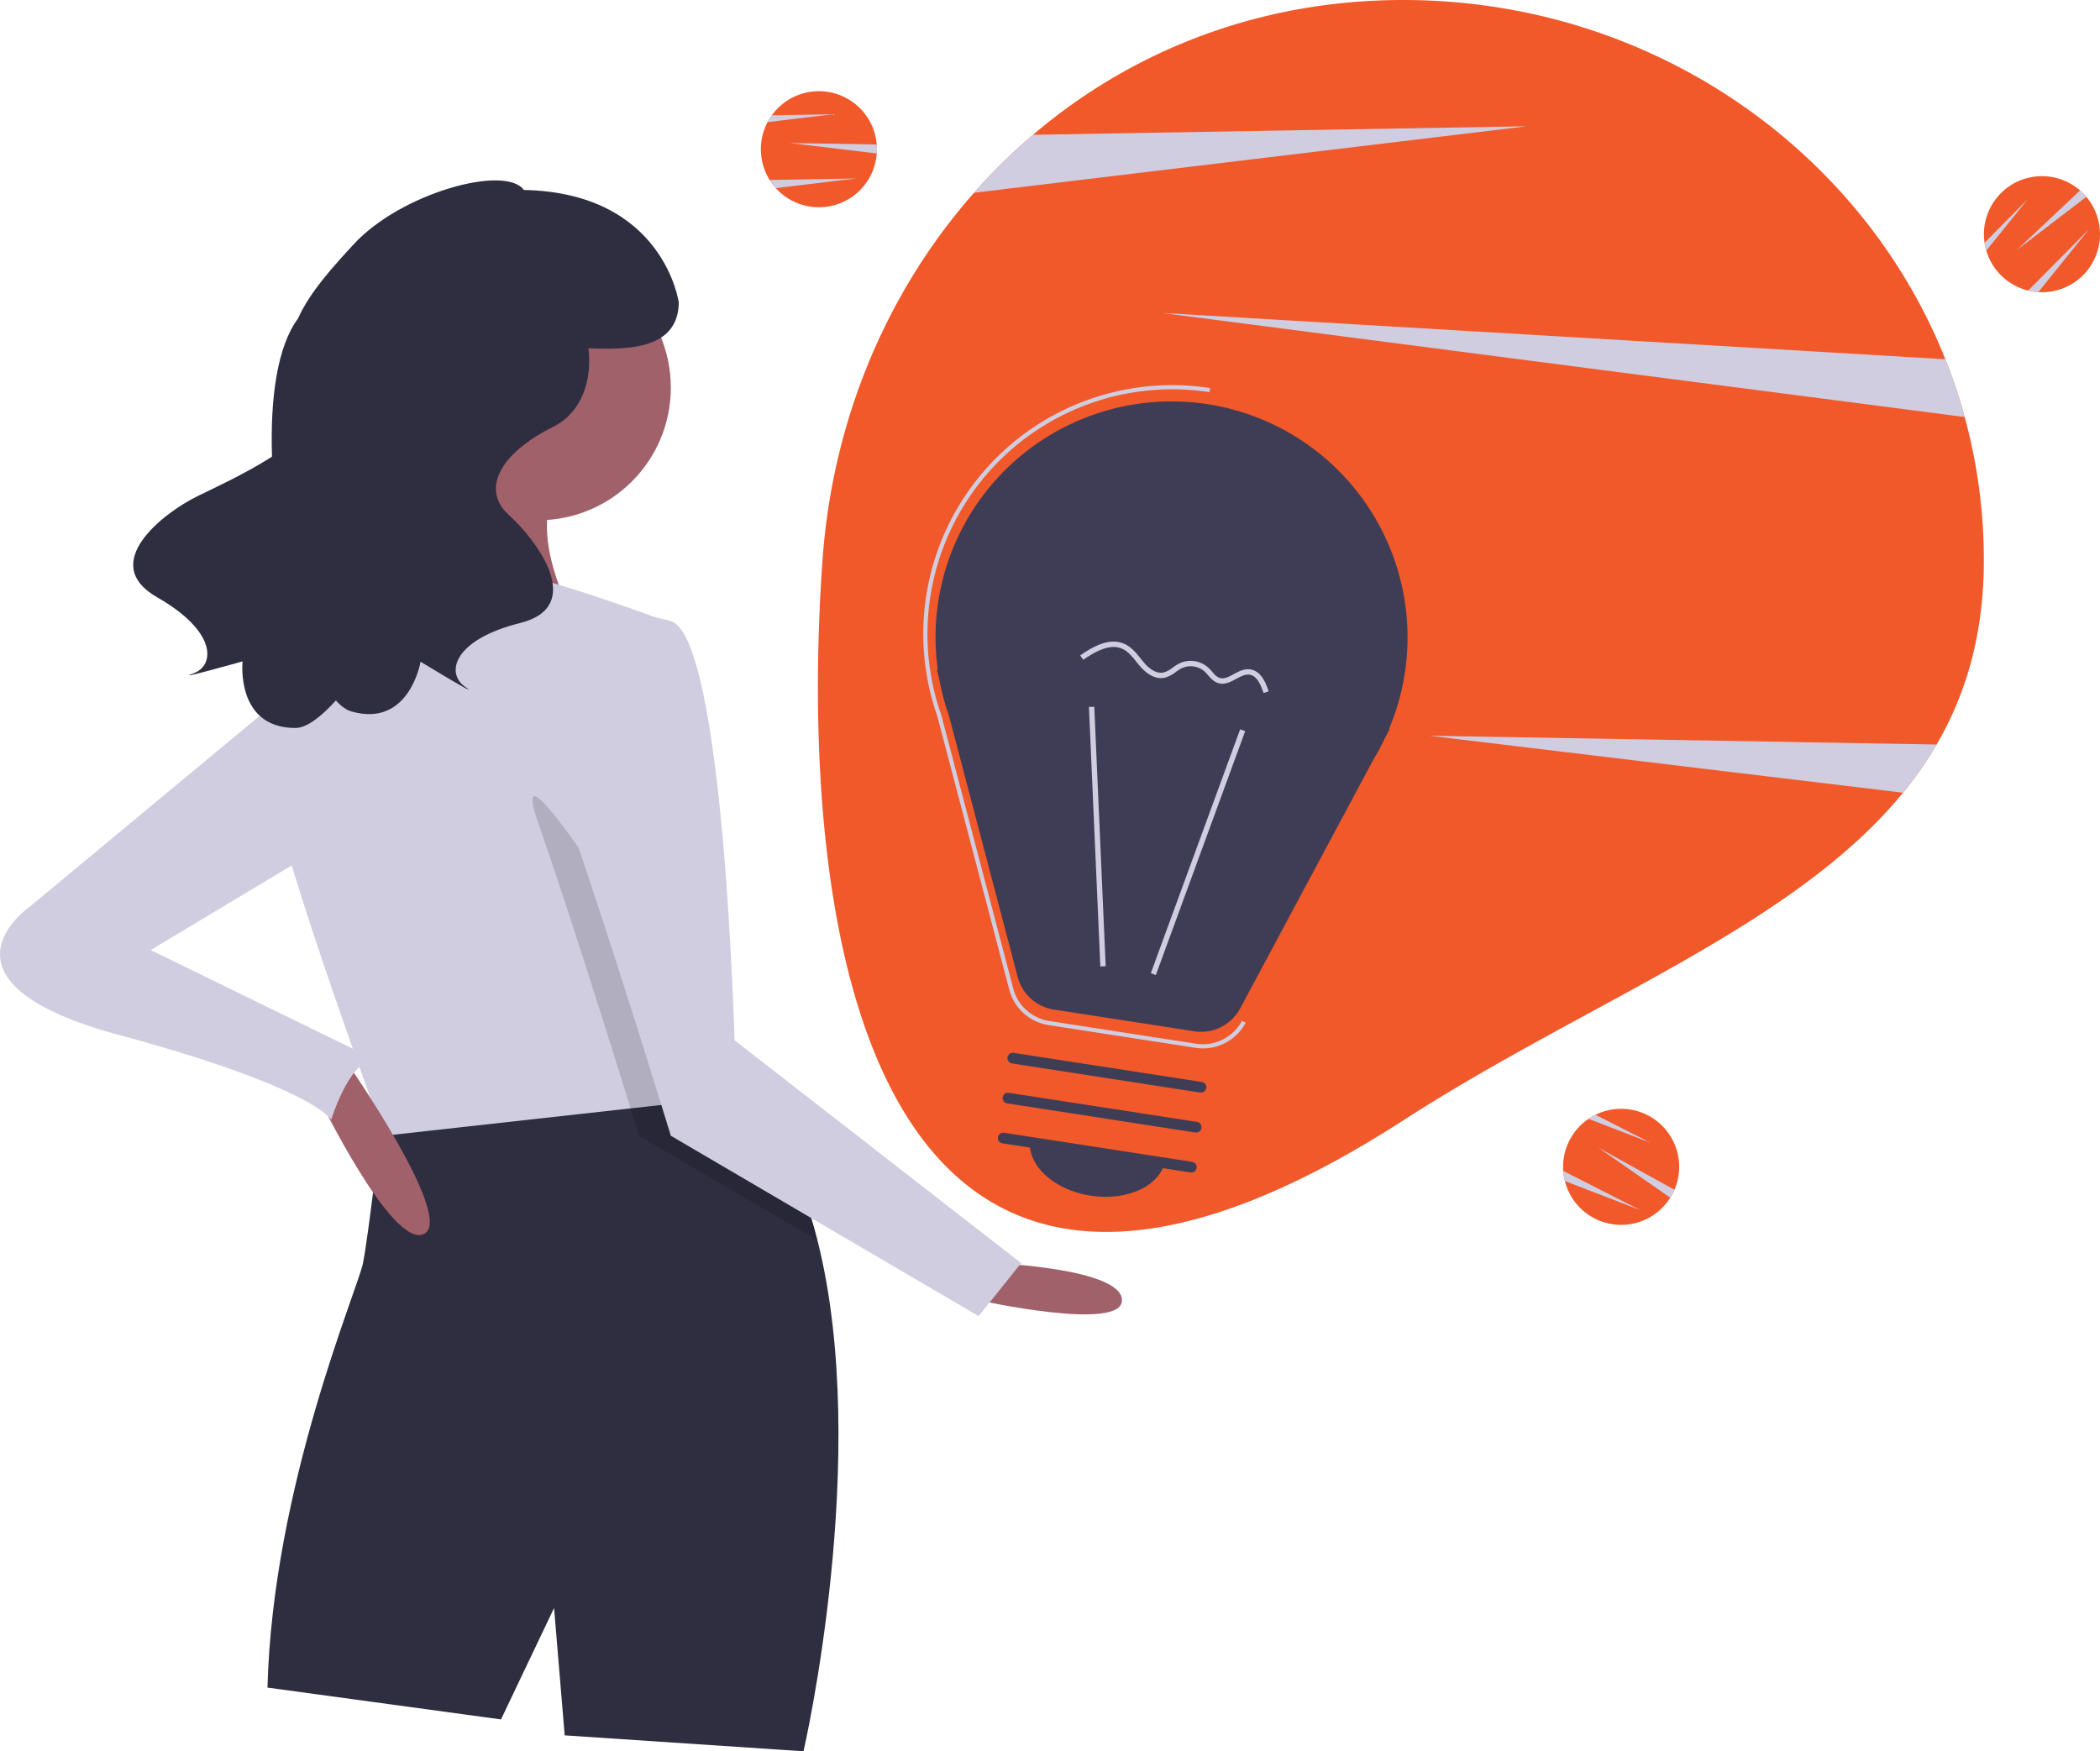<svg data-name="Layer 1" xmlns="http://www.w3.org/2000/svg" viewBox="0 0 1013.03 844.995"><path d="M956.999 270.31c0 35.17-8.33 64.12-22.78 88.92a177.678 177.678 0 01-16.19 23.25c-53.12 64.97-151.88 100.53-241.14 158.13-263.48 170.02-292.02-102.42-280.12-270.3 4.8-67.74 31.18-129.79 73.09-177.3a278.22 278.22 0 0128.45-27.97C545.889 24.52 607.359 0 676.889 0c119.29 0 221.16 71.95 261.55 173.34a261.85 261.85 0 0118.56 96.97z" fill="#f1592a"/><path d="M736.569 60.92l-266.71 32.09a278.22 278.22 0 0128.45-27.97zM934.219 359.23a177.678 177.678 0 01-16.19 23.25L689.569 355zM947.759 201.22L560.569 151l377.87 22.34a260.439 260.439 0 019.32 27.88z" fill="#d0cde1"/><path d="M423.033 72.002c0 .69-.02 1.37-.08 2.04a27.997 27.997 0 11-52.68-15.11 25.74 25.74 0 012.06-3.31 27.989 27.989 0 0150.6 14.1c.07.75.1 1.51.1 2.28z" fill="#f1592a"/><path d="M423.033 72.002c0 .69-.02 1.37-.08 2.04l-41.92-5.04 41.9.72c.07.75.1 1.51.1 2.28zM413.033 86.112l-38.78 4.67a28.057 28.057 0 01-2.96-3.95zM402.033 55.112l-31.76 3.82a25.74 25.74 0 012.06-3.31z" fill="#d0cde1"/><path d="M806.766 576.128c-.323.61-.66 1.2-1.027 1.764a27.997 27.997 0 11-39.45-38.042 25.74 25.74 0 013.372-1.958 27.989 27.989 0 0138.086 36.175c-.29.695-.62 1.38-.98 2.06z" fill="#f1592a"/><path d="M806.766 576.128c-.323.61-.66 1.2-1.027 1.764l-34.666-24.103 36.674 20.278c-.29.695-.62 1.38-.98 2.06zM791.319 583.904l-36.445-14.054a28.057 28.057 0 01-.763-4.877zM796.134 551.364L766.29 539.85a25.74 25.74 0 013.372-1.958z" fill="#d0cde1"/><path d="M1005.079 93.453c.481.494.942.994 1.367 1.516a27.997 27.997 0 11-48.264 25.964 25.739 25.739 0 01-.836-3.808 27.989 27.989 0 0146.07-25.235 24.54 24.54 0 011.663 1.563z" fill="#f1592a"/><path d="M1005.079 93.453c.481.494.942.994 1.367 1.516l-33.53 25.66 30.5-28.739a24.533 24.533 0 011.663 1.563zM1007.771 110.536l-24.502 30.42a28.057 28.057 0 01-4.877-.762zM978.252 96.023l-20.07 24.91a25.739 25.739 0 01-.836-3.808z" fill="#d0cde1"/><path d="M479.78 609.453s61.446 2.56 61.446 17.922-69.126 0-69.126 0z" fill="#a0616a"/><path d="M387.612 844.995l-115.21-7.681-5.12-61.446-25.603 53.765-112.65-15.361c2.56-97.29 43.524-192.018 46.084-204.819s8.679-65.695 8.679-65.695c11.188-23.734 69.817-25.961 115.774-23.81 19.048.87 35.945 2.508 46.365 3.686 6.887.768 10.958 1.332 10.958 1.332 18.357 18.92 30.185 44.701 37.456 73.504 26.217 103.766-6.733 246.525-6.733 246.525z" fill="#2f2e41"/><circle cx="259.6" cy="187.015" r="64.006" fill="#a0616a"/><path d="M216.076 202.376s-17.921 79.367-46.084 102.41 110.09 0 110.09 0-30.723-51.205-7.68-74.247-56.326-28.163-56.326-28.163z" fill="#a0616a"/><path d="M346.648 530.086l-42.474 4.71-118.82 13.212s-.564-1.511-1.562-4.25c-8.628-23.529-50.18-138.022-54.763-172.406-5.12-38.404 48.644-84.488 48.644-84.488s51.205-10.241 66.566-10.241 76.807 23.042 76.807 23.042l22.914 206.124 1.971 17.845z" fill="#d0cde1"/><path d="M394.345 598.47l-86.1-50.462s-1.51-4.916-4.071-13.211c-1.28-4.148-2.842-9.166-4.608-14.85-9.934-31.9-26.601-84.538-39.966-122.993-20.481-58.885 79.368 104.97 79.368 104.97l4.992 3.865 1.971 17.845c6.887.768 10.958 1.332 10.958 1.332 18.357 18.92 30.185 44.701 37.456 73.504z" opacity=".15"/><path d="M280.082 304.786s-25.602 33.283-5.12 92.168 48.644 151.054 48.644 151.054L472.1 635.056l20.482-25.603-138.253-107.53s-5.12-194.577-30.723-202.258-43.524 5.12-43.524 5.12z" fill="#d0cde1"/><path d="M153.35 528.806s35.844 74.247 51.205 66.566-38.403-84.488-38.403-84.488z" fill="#a0616a"/><path d="M149.51 325.267L13.818 437.917s-51.205 35.844 43.524 61.446 102.41 40.964 102.41 40.964 10.24-33.283 23.041-28.163L72.703 458.4l89.609-53.764z" fill="#d0cde1"/><path d="M94.974 239.549c7.122-3.527 22.848-10.645 36.244-19.22-.94-27.898 2.496-53.223 12.552-66.647 5.644-12.817 17.498-25.648 26.781-35.753 22.798-24.816 73.21-38.667 82.15-26.269 67.626 1.335 74.746 54.343 74.746 54.343-.352 22.172-23.396 22.874-43.582 22.066 1.807 15.136-3.01 30.864-16.96 37.839-26.676 13.338-34.679 30.677-21.34 42.682s37.346 44.015 5.335 52.018-36.013 24.009-26.676 30.677-21.341-12.004-21.341-12.004-5.335 32.012-33.345 24.009c-2.51-.718-5.02-2.555-7.486-5.304-7.564 8.312-14.313 13.227-19.4 13.254-29.13.154-25.636-32.11-25.636-32.11s-34.576 9.71-23.787 5.806 11.25-20.396-17.417-36.734 3.082-40.69 19.162-48.653z" fill="#2f2e41"/><path d="M452.384 323.18l-.465-.06 1.133 4.306a113.176 113.176 0 004.65 17.677l33.227 126.308a21.408 21.408 0 0017.43 15.71l67.76 10.482a21.408 21.408 0 0022.146-11.051l64.394-120.277a113.003 113.003 0 005.508-10.288l2.187-4.084-.341-.045a113.847 113.847 0 10-217.63-28.677z" fill="#3f3d56"/><path d="M580.278 505.856a23.298 23.298 0 01-3.565-.275l-70.828-10.958a23.371 23.371 0 01-19.034-17.155l-34.73-132.026a119.056 119.056 0 01-4.878-18.556l-.879-5.776a120.026 120.026 0 01137.393-133.863l-.307 1.976a118.069 118.069 0 00-134.93 132.913l.675 4.32a118.28 118.28 0 004.836 18.4l34.755 132.103a21.37 21.37 0 0017.405 15.688l70.828 10.958a21.407 21.407 0 0022.114-11.036l1.764.943a23.42 23.42 0 01-20.62 12.344z" fill="#d0cde1"/><path fill="#d0cde1" d="M555.148 469.56l43.096-117.67 2.43.89-43.097 117.67zM525.294 341.115l2.584-.113 5.5 125.193-2.584.114z"/><path d="M574.29 565.71l-90.757-14.04a2.587 2.587 0 01.79-5.113l90.758 14.04a2.587 2.587 0 11-.791 5.114zM576.617 546.438l-90.757-14.04a2.587 2.587 0 11.79-5.114l90.758 14.04a2.587 2.587 0 11-.79 5.114zM578.944 527.165l-90.757-14.04a2.587 2.587 0 01.79-5.114l90.758 14.04a2.587 2.587 0 01-.79 5.114z" fill="#3f3d56"/><path d="M526.09 576.926c18.002 2.785 34.148-4.99 36.063-17.367l-65.192-10.085c-1.915 12.376 11.127 24.667 29.13 27.452z" fill="#3f3d56"/><path d="M558.714 327.1c-3.873-.599-7.077-3.66-8.833-5.712-.576-.672-1.137-1.37-1.699-2.069-2.045-2.546-3.977-4.95-6.666-6.205-5.937-2.77-12.932 1.1-18.989 5.25l-1.463-2.133c6.659-4.566 14.424-8.783 21.546-5.462 3.235 1.51 5.448 4.265 7.589 6.93a84.631 84.631 0 001.647 2.007c1.826 2.133 5.469 5.589 9.371 4.792a12.598 12.598 0 004.496-2.38 24.077 24.077 0 013.181-2.007 12.67 12.67 0 0113.907 1.965 25.024 25.024 0 011.887 1.996c1.164 1.326 2.263 2.578 3.693 3.033 2.114.676 4.349-.532 6.717-1.809 2.442-1.318 4.966-2.68 7.83-2.344.092.01.186.023.279.038 5.095.788 7.444 6.423 8.774 10.629l-2.467.779c-1.807-5.717-4.006-8.56-6.89-8.877-2.05-.241-4.113.873-6.297 2.051-2.738 1.479-5.572 3.007-8.732 1.998-2.114-.673-3.506-2.258-4.852-3.792a22.797 22.797 0 00-1.688-1.793 10.165 10.165 0 00-11.012-1.556 21.837 21.837 0 00-2.837 1.8 14.697 14.697 0 01-5.47 2.803 8.504 8.504 0 01-3.022.067z" fill="#d0cde1"/></svg>